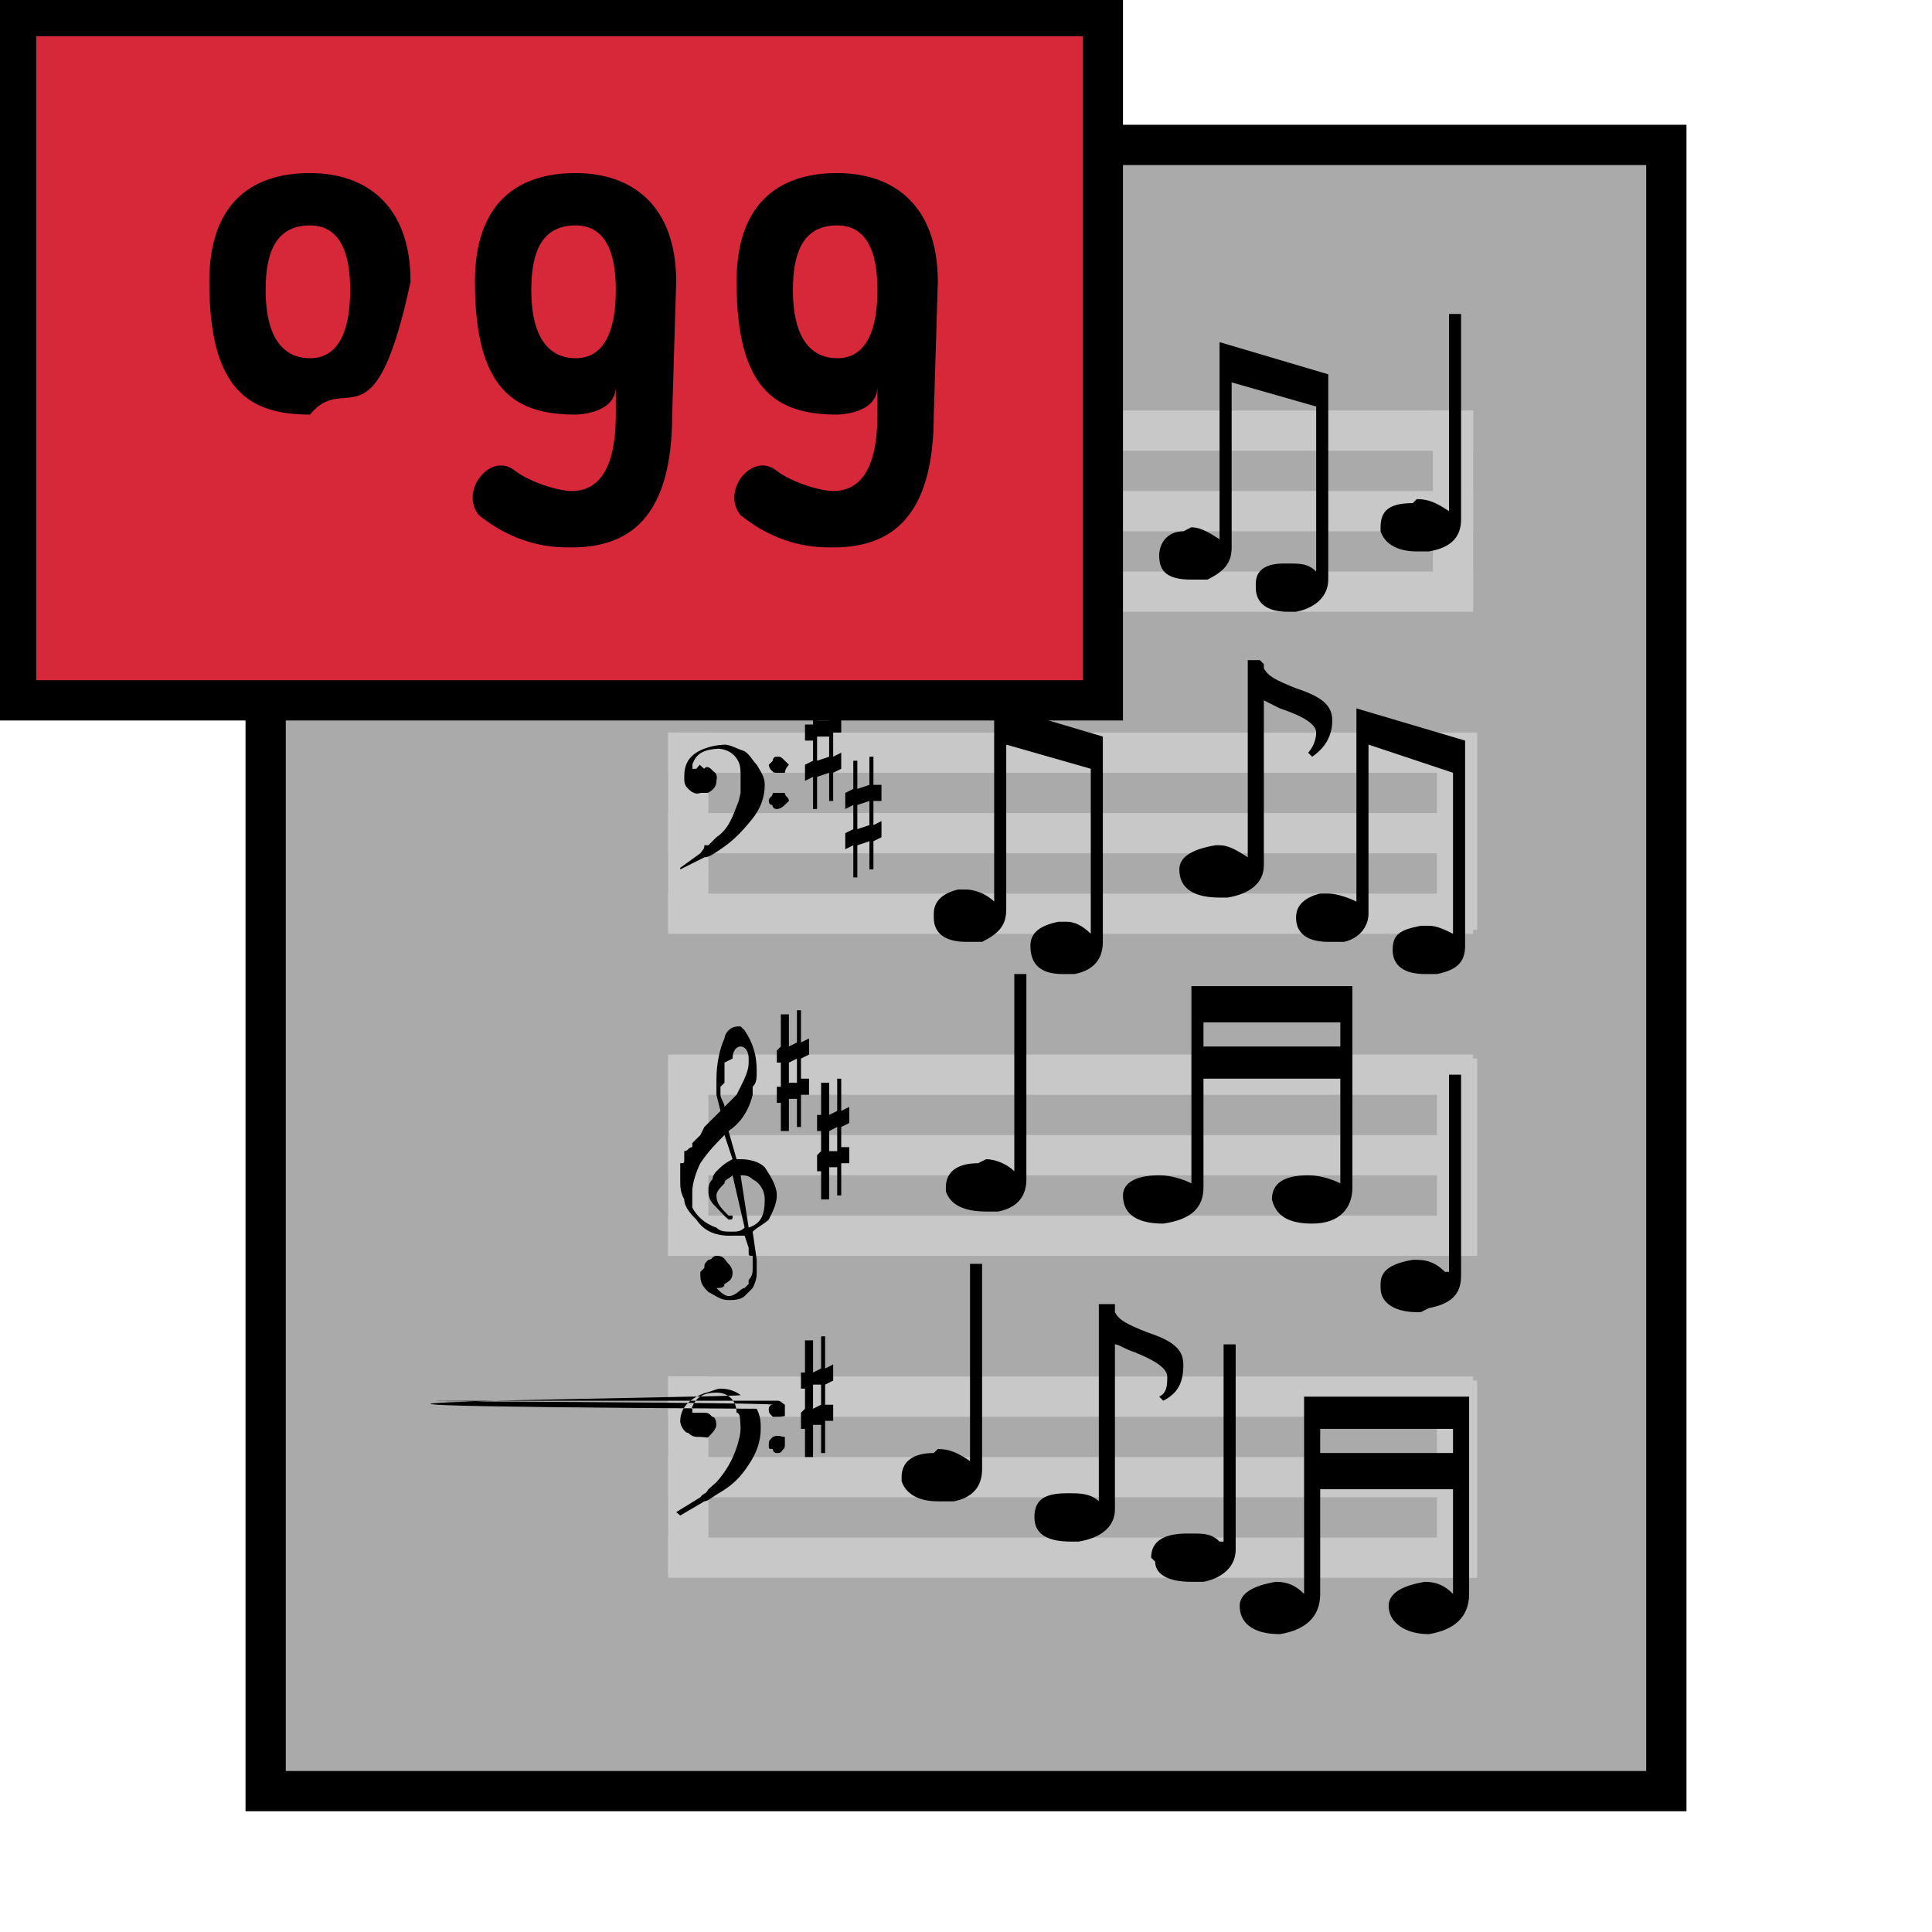 <?xml version="1.0" encoding="UTF-8" standalone="no"?>
<svg height="48" width="48">
<rect id="01" style="fill:#aaaaaa;opacity:1;stroke:#000000;stroke-width:1" rx="0" ry="0" y="3.6" x="6.6" height="40.9" width="34.8" />
<rect id="02" ry="0" rx="0" y="10.2" x="16.6" height="1" width="20" style="fill:#c8c8c8;opacity:1;stroke:none" />
<rect id="03" ry="0" rx="0" y="12.2" x="16.6" height="1" width="20" style="fill:#c8c8c8;opacity:1;stroke:none" />
<rect ry="0" rx="0" y="14.2" x="16.6" height="1" width="20" id="04" style="fill:#c8c8c8;opacity:1;stroke:none" />
<rect id="05" ry="0" rx="0.1" y="18.2" x="16.6" height="1" width="20" style="fill:#c8c8c8;opacity:1;stroke:none" />
<rect ry="0" rx="0.1" y="20.2" x="16.6" height="1" width="20" id="06" style="fill:#c8c8c8;opacity:1;stroke:none" />
<rect ry="0" rx="0.1" y="22.2" x="16.6" height="1" width="20" id="07" style="fill:#c8c8c8;opacity:1;stroke:none" />
<rect ry="0" rx="0.1" y="28.2" x="16.6" height="1" width="20" id="08" style="fill:#c8c8c8;opacity:1;stroke:none" />
<rect ry="0" rx="0.1" y="26.2" x="16.6" height="1" width="20" id="09" style="fill:#c8c8c8;opacity:1;stroke:none" />
<rect ry="0" rx="0.1" y="30.2" x="16.6" height="1" width="20" id="10" style="fill:#c8c8c8;opacity:1;stroke:none" />
<rect ry="0" rx="0.1" y="34.2" x="16.6" height="1" width="20" id="11" style="fill:#c8c8c8;opacity:1;stroke:none" />
<rect id="12" ry="0" rx="0.1" y="36.2" x="16.6" height="1" width="20" style="fill:#c8c8c8;opacity:1;stroke:none" />
<rect id="13" ry="0" rx="0.1" y="38.2" x="16.6" height="1" width="20" style="fill:#c8c8c8;opacity:1;stroke:none" />
<rect id="14" style="fill:#c8c8c8;opacity:1;stroke:none" transform="matrix(0,1,-1,0,0,0)" ry="0" rx="0" y="-36.6" x="10.2" height="1" width="4.9" />
<rect id="15" style="fill:#c8c8c8;opacity:1;stroke:none" transform="matrix(0,1,-1,0,0,0)" ry="0" rx="0" y="-36.7" x="26.3" height="1" width="4.9" />
<path id="16" style="fill:#000000;opacity:1;stroke:none"
d="M 33.6,24.5 L 33.6,24.6 L 33.6,29.5 C 33.6,30 33.3,30.4 32.6,30.4 C 32,30.4 31.7,30.2 31.6,29.8 C 31.6,29.4 31.9,29.2 32.5,29.2 C 32.8,29.2 33.1,29.3 33.3,29.4 L 33.3,29.4 L 33.3,26.8 L 29.9,26.8 L 29.9,29.5 C 29.9,30 29.6,30.3 28.9,30.4 L 28.9,30.4 C 28.3,30.4 27.9,30.2 27.9,29.7 C 27.9,29.4 28.2,29.2 28.8,29.2 C 29.1,29.2 29.4,29.3 29.6,29.4 L 29.6,24.5 L 33.6,24.5 M 29.9,25.4 L 29.9,26 L 33.3,26 L 33.3,25.4 L 29.9,25.4" />
<path id="17" style="fill:#000000;opacity:1;stroke:none"
d="M 36,7.8 L 36.3,7.8 L 36.3,7.9 L 36.3,12.9 C 36.3,13.3 36.1,13.6 35.5,13.7 L 35.4,13.7 L 35.2,13.7 C 34.7,13.7 34.4,13.5 34.3,13.2 L 34.3,13.1 C 34.3,12.7 34.5,12.5 35.1,12.5 L 35.2,12.4 C 35.5,12.4 35.7,12.5 36,12.7 L 36,12.7 L 36,7.9 L 36,7.8" />
<path id="18" style="fill:#000000;opacity:1;stroke:none"
d="M 27.3,32.4 L 27.7,32.4 L 27.7,32.5 L 27.7,32.6 C 27.8,32.8 28,32.9 28.5,33.1 C 29.1,33.3 29.4,33.5 29.4,33.9 C 29.4,34.3 29.3,34.6 28.9,34.8 L 28.9,34.8 L 28.8,34.7 C 29,34.6 29,34.4 29,34.2 C 29,34 28.7,33.8 28.2,33.6 C 27.9,33.5 27.8,33.4 27.7,33.4 L 27.7,37.5 C 27.7,37.9 27.4,38.2 26.8,38.3 L 26.6,38.3 C 26,38.3 25.7,38.1 25.7,37.7 C 25.7,37.3 25.9,37.1 26.5,37.1 L 26.6,37.1 C 26.8,37.1 27.1,37.1 27.3,37.3 L 27.3,32.5 L 27.3,32.4" />
<path id="19" style="fill:#000000;opacity:1;stroke:none"
d="M 30.3,8.5 L 33,9.3 L 33,9.4 L 33,14.4 C 33,14.8 32.7,15.1 32.2,15.2 L 32,15.2 C 31.5,15.2 31.2,15 31.2,14.6 L 31.2,14.5 C 31.2,14.2 31.4,14 31.9,14 L 32,14 C 32.3,14 32.5,14 32.7,14.2 L 32.7,10.1 L 30.6,9.5 L 30.6,13.6 C 30.6,14 30.4,14.2 30,14.4 L 29.7,14.4 L 29.6,14.4 C 29,14.4 28.8,14.2 28.8,13.8 L 28.8,13.8 C 28.8,13.5 29,13.2 29.4,13.2 L 29.6,13.1 C 29.8,13.1 30,13.2 30.3,13.4 L 30.3,8.6 L 30.3,8.5" />
<path id="20" style="fill:#000000;opacity:1;stroke:none"
d="M 24.1,31.4 L 24.4,31.4 L 24.4,31.5 L 24.4,36.5 C 24.4,36.9 24.2,37.2 23.7,37.3 L 23.5,37.3 L 23.3,37.3 C 22.8,37.3 22.5,37.1 22.4,36.8 L 22.4,36.7 C 22.4,36.3 22.7,36.1 23.2,36.1 L 23.3,36 C 23.6,36 23.8,36.1 24.1,36.3 L 24.1,36.3 L 24.1,31.5 L 24.1,31.4" />
<path id="21" style="fill:#000000;opacity:1;stroke:none"
d="M 30.4,33.4 L 30.7,33.4 L 30.7,33.5 L 30.7,38.5 C 30.7,38.9 30.4,39.2 29.9,39.3 L 29.7,39.3 L 29.6,39.3 C 29,39.3 28.7,39.1 28.7,38.8 L 28.6,38.7 C 28.6,38.3 28.9,38.1 29.5,38.1 L 29.6,38.1 C 29.9,38.1 30.1,38.1 30.3,38.3 L 30.4,38.3 L 30.4,33.5 L 30.4,33.4" />
<path id="22" style="fill:#000000;opacity:1;stroke:none"
d="M 24.7,17.5 L 27.4,18.3 L 27.4,18.3 L 27.4,23.4 C 27.4,23.8 27.2,24.1 26.7,24.2 L 26.4,24.2 C 25.9,24.2 25.6,24 25.6,23.5 L 25.6,23.5 C 25.6,23.2 25.8,23 26.3,22.9 L 26.5,22.9 C 26.7,22.9 26.9,23 27.1,23.2 L 27.1,19.1 L 25,18.5 L 25,22.6 C 25,23 24.8,23.2 24.4,23.4 L 24.1,23.4 L 24,23.4 C 23.5,23.4 23.2,23.2 23.2,22.8 L 23.2,22.7 C 23.2,22.4 23.4,22.2 23.8,22.1 L 24,22.1 C 24.2,22.1 24.5,22.2 24.7,22.4 L 24.7,17.6 L 24.7,17.5" />
<rect id="23" style="fill:#c8c8c8;opacity:1;stroke:none"
transform="matrix(0,1,-1,0,0,0)" ry="0" rx="0" y="-17.6" x="18.2" height="1" width="4.9" />
<path id="24" style="fill:#000000;opacity:1;stroke:none"
d="M 20.2,18.9 L 20.2,18.4 L 20,18.4 L 20,18 L 20.2,18 L 20.2,17.2 L 20.3,17.2 L 20.3,17.9 L 20.6,17.9 L 20.6,17.1 L 20.7,17.1 L 20.7,17.8 L 20.9,17.8 L 20.9,18.2 L 20.7,18.2 L 20.7,18.8 L 20.9,18.7 L 20.9,19.1 L 20.7,19.2 L 20.7,19.9 L 20.6,19.9 L 20.6,19.2 L 20.3,19.3 L 20.3,20.1 L 20.2,20.1 L 20.2,19.3 L 20,19.4 L 20,19 L 20.2,18.9 M 20.6,18.8 L 20.6,18.3 L 20.3,18.3 L 20.3,18.9 L 20.6,18.8" />
<path id="25" style="fill:#000000;opacity:1;stroke:none" transform-center-y="-0.9" transform-center-x="2.0"
d="M 21.2,20.6 L 21.2,20 L 21,20.1 L 21,19.7 L 21.2,19.6 L 21.2,18.9 L 21.3,18.9 L 21.3,19.6 L 21.6,19.5 L 21.6,18.8 L 21.7,18.8 L 21.7,19.5 L 21.9,19.5 L 21.9,19.9 L 21.7,19.9 L 21.7,20.5 L 21.9,20.4 L 21.9,20.8 L 21.7,20.9 L 21.7,21.6 L 21.6,21.6 L 21.6,20.9 L 21.3,21 L 21.3,21.8 L 21.2,21.8 L 21.2,21 L 21,21.1 L 21,20.7 L 21.2,20.6 M 21.6,20.5 L 21.6,19.9 L 21.3,20 L 21.3,20.6 L 21.6,20.5" />
<rect id="26" style="fill:#c8c8c8;opacity:1;stroke:none" transform="matrix(0,1,-1,0,0,0)" ry="0" rx="0" y="-36.7" x="34.3" height="1" width="4.9" />
<path id="27" style="fill:#000000;opacity:1;stroke:none;"
d="M 36.5,34.7 L 36.5,34.7 L 36.5,39.6 C 36.5,40.2 36.1,40.5 35.5,40.6 C 34.9,40.6 34.5,40.3 34.5,39.9 C 34.5,39.6 34.8,39.4 35.4,39.3 C 35.7,39.3 35.9,39.4 36.1,39.6 L 36.1,39.6 L 36.1,37 L 32.8,37 L 32.8,39.6 C 32.8,40.2 32.4,40.5 31.8,40.6 L 31.8,40.6 C 31.1,40.6 30.8,40.3 30.8,39.9 C 30.8,39.6 31.1,39.4 31.7,39.3 C 32,39.3 32.2,39.4 32.4,39.6 L 32.4,34.7 L 36.5,34.7 M 32.8,35.5 L 32.8,36.1 L 36.1,36.1 L 36.1,35.5 L 32.8,35.5" />
<rect id="28" style="fill:#c8c8c8;opacity:1;stroke:none"
transform="matrix(0,1,-1,0,0,0)" ry="0" rx="0" y="-17.6" x="26.3" height="1" width="4.9" />
<path id="29" style="fill:#000000;opacity:1;stroke:none"
d="M 31,16.4 L 31.3,16.4 L 31.4,16.5 L 31.4,16.6 C 31.5,16.8 31.7,16.9 32.2,17.1 C 32.8,17.3 33.1,17.5 33.1,17.9 C 33.1,18.3 32.9,18.6 32.6,18.8 L 32.6,18.8 L 32.5,18.7 C 32.6,18.6 32.7,18.4 32.7,18.2 C 32.7,18 32.4,17.8 31.8,17.6 C 31.6,17.5 31.4,17.4 31.4,17.4 L 31.4,21.5 C 31.4,21.9 31.1,22.2 30.5,22.3 L 30.3,22.3 C 29.7,22.3 29.3,22.1 29.3,21.6 C 29.3,21.3 29.6,21.1 30.2,21 L 30.3,21 C 30.5,21 30.7,21.1 31,21.3 L 31,16.5 L 31,16.4" />
<path id="30" style="fill:#000000;opacity:1;stroke:none"
d="M 25.2,24.2 L 25.5,24.2 L 25.5,24.3 L 25.5,29.3 C 25.5,29.7 25.3,30 24.8,30.1 L 24.6,30.1 L 24.5,30.1 C 23.9,30.1 23.6,29.9 23.5,29.6 L 23.5,29.5 C 23.5,29.1 23.8,28.9 24.3,28.9 L 24.5,28.8 C 24.7,28.8 25,28.9 25.2,29.1 L 25.2,29.1 L 25.2,24.3 L 25.2,24.2" />
<path id="31" style="fill:#000000;opacity:1;stroke:none"
d="M 36,26.7 L 36.3,26.7 L 36.3,26.7 L 36.3,31.7 C 36.3,32.2 36,32.4 35.5,32.5 L 35.3,32.6 L 35.2,32.6 C 34.7,32.6 34.3,32.4 34.3,32 L 34.3,31.9 C 34.3,31.6 34.5,31.4 35.1,31.3 L 35.2,31.3 C 35.5,31.3 35.7,31.4 35.9,31.6 L 36,31.6 L 36,26.7 L 36,26.7" />
<rect id="32" style="fill:#c8c8c8;opacity:1;stroke:none" transform="matrix(0,1,-1,0,0,0)" ry="0" rx="0" y="-36.7" x="18.2" height="1" width="4.9" />
<path id="33" style="fill:#000000;opacity:1;stroke:none"
d="M 33.7,17.6 L 36.4,18.4 L 36.4,18.4 L 36.4,23.5 C 36.4,23.9 36.2,24.1 35.7,24.2 L 35.4,24.2 C 34.9,24.2 34.6,24 34.6,23.6 L 34.6,23.6 C 34.6,23.2 34.8,23.1 35.3,23 L 35.5,23 C 35.7,23 35.9,23.1 36.1,23.2 L 36.1,19.2 L 34,18.5 L 34,22.7 C 34,23 33.8,23.3 33.4,23.4 L 33.1,23.4 L 33,23.4 C 32.5,23.4 32.2,23.2 32.2,22.8 L 32.2,22.8 C 32.2,22.5 32.4,22.3 32.8,22.2 L 33,22.2 C 33.2,22.2 33.5,22.3 33.7,22.4 L 33.7,17.6 L 33.7,17.6" />
<rect id="34" style="fill:#c8c8c8;opacity:1;stroke:none" transform="matrix(0,1,-1,0,0,0)" ry="0" rx="0" y="-17.6" x="34.2" height="1" width="4.9" />
<path id="35" style="fill:#000000;opacity:1;stroke:none"
d="M 19.4,27 L 19.4,26.4 L 19.3,26.4 L 19.3,26.1 L 19.4,26 L 19.4,25.2 L 19.6,25.2 L 19.6,26 L 19.8,25.9 L 19.8,25.1 L 19.9,25.1 L 19.9,25.9 L 20.1,25.8 L 20.1,26.2 L 19.9,26.3 L 19.9,26.8 L 20.1,26.8 L 20.1,27.2 L 19.9,27.2 L 19.9,28 L 19.8,28 L 19.8,27.3 L 19.6,27.3 L 19.6,28.1 L 19.4,28.1 L 19.4,27.4 L 19.3,27.4 L 19.3,27 L 19.4,27 M 19.8,26.9 L 19.8,26.3 L 19.6,26.4 L 19.6,26.9 L 19.8,26.9" />
<path id="36" style="fill:#000000;opacity:1;stroke:none"
d="M 20.4,28.6 L 20.4,28.1 L 20.3,28.1 L 20.3,27.7 L 20.4,27.7 L 20.4,26.9 L 20.6,26.9 L 20.6,27.7 L 20.8,27.6 L 20.8,26.8 L 20.9,26.8 L 20.9,27.6 L 21.1,27.5 L 21.1,27.9 L 20.9,28 L 20.9,28.5 L 21.1,28.5 L 21.1,28.9 L 20.9,28.9 L 20.9,29.7 L 20.8,29.7 L 20.8,29 L 20.6,29 L 20.6,29.8 L 20.4,29.8 L 20.4,29.1 L 20.3,29.1 L 20.3,28.7 L 20.4,28.6 M 20.8,28.6 L 20.8,28 L 20.6,28.1 L 20.6,28.6 L 20.8,28.6" transform-center-y="-0.9" transform-center-x="2.0" />
<path id="37" style="fill:#000000;opacity:1;stroke:none"
d="M 20,35 L 20,34.5 L 19.9,34.5 L 19.9,34.1 L 20,34.1 L 20,33.3 L 20.2,33.3 L 20.2,34.1 L 20.4,34 L 20.4,33.2 L 20.5,33.2 L 20.5,34 L 20.7,33.9 L 20.7,34.3 L 20.5,34.4 L 20.5,34.9 L 20.7,34.9 L 20.7,35.3 L 20.5,35.3 L 20.5,36.1 L 20.4,36.1 L 20.4,35.4 L 20.2,35.4 L 20.2,36.2 L 20,36.2 L 20,35.5 L 19.9,35.5 L 19.9,35.1 L 20,35 M 20.4,34.9 L 20.4,34.4 L 20.2,34.4 L 20.2,35 L 20.4,34.9" />
<path id="38" style="fill:#000000;opacity:1;stroke:none"
d="M 18.2,29.2 C 18.1,29.3 18,29.3 18,29.4 C 17.9,29.5 17.8,29.6 17.8,29.7 C 17.8,29.9 17.9,30 18.1,30.2 C 18.2,30.2 18.2,30.2 18.2,30.2 C 18.2,30.3 18.2,30.3 18.1,30.3 C 18,30.22 17.9,30.1 17.8,30 C 17.7,29.9 17.6,29.8 17.6,29.6 C 17.6,29.5 17.6,29.4 17.7,29.3 C 17.7,29.3 17.7,29.2 17.8,29.1 C 17.9,29 18,28.9 18.2,28.8 L 18,28.2 C 17.8,28.4 17.6,28.6 17.4,28.9 C 17.3,29.1 17.2,29.4 17.2,29.6 L 17.2,29.7 C 17.2,29.8 17.2,29.9 17.2,30 C 17.3,30.2 17.5,30.4 17.8,30.5 C 17.9,30.6 18,30.6 18.2,30.6 C 18.3,30.6 18.4,30.6 18.5,30.5 L 18.2,29.2 M 18.4,29.2 L 18.6,30.5 C 18.9,30.4 19,30.2 19,29.8 C 19,29.6 18.9,29.4 18.7,29.3 C 18.6,29.2 18.5,29.2 18.4,29.2 M 18,27.5 C 18,27.5 18.1,27.4 18.2,27.3 C 18.2,27.3 18.3,27.2 18.3,27.2 L 18.4,27 C 18.5,26.8 18.6,26.6 18.6,26.4 L 18.6,26.3 C 18.6,26.1 18.5,26 18.4,26 C 18.3,26 18.2,26.1 18.2,26.3 L 18,26.4 L 18,26.6 L 18,26.9 L 17.9,27 L 17.9,27.2 C 17.9,27.3 18,27.4 18,27.5 M 17.9,27.6 L 17.8,27.2 C 17.8,27 17.8,26.9 17.8,26.8 C 17.8,26.4 17.9,26 18,25.8 C 18,25.8 18,25.7 18.1,25.6 C 18.2,25.5 18.3,25.5 18.4,25.5 C 18.4,25.5 18.4,25.5 18.4,25.5 L 18.5,25.6 C 18.7,25.9 18.8,26.2 18.8,26.6 C 18.8,26.8 18.8,26.9 18.7,27 C 18.7,27 18.7,27 18.7,27.2 C 18.6,27.6 18.4,27.9 18.1,28.1 L 18.3,28.8 L 18.4,28.8 C 18.7,28.8 18.9,28.9 19,29 C 19.2,29.3 19.3,29.5 19.3,29.7 C 19.3,29.9 19.2,30.1 19.1,30.3 C 19,30.4 18.8,30.5 18.7,30.6 L 18.8,31.3 L 18.8,31.6 C 18.8,31.7 18.8,31.8 18.7,32 C 18.7,32 18.6,32.1 18.5,32.2 C 18.4,32.3 18.2,32.3 18.1,32.3 C 17.9,32.3 17.8,32.2 17.6,32.1 C 17.5,32 17.4,31.9 17.4,31.7 C 17.4,31.7 17.4,31.6 17.4,31.6 L 17.5,31.5 C 17.5,31.4 17.5,31.4 17.6,31.3 C 17.7,31.3 17.7,31.2 17.8,31.2 C 18,31.2 18,31.3 18.1,31.4 C 18.2,31.5 18.2,31.6 18.2,31.6 C 18.2,31.7 18.2,31.8 18,31.9 C 18,32 17.9,32 17.8,32 L 17.8,32 C 17.9,32.1 18,32.2 18.1,32.2 C 18.3,32.2 18.4,32 18.5,32 L 18.6,31.9 L 18.6,31.8 C 18.7,31.7 18.7,31.6 18.7,31.5 C 18.7,31.4 18.7,31.4 18.7,31.3 L 18.7,31.2 C 18.6,31.2 18.6,31.2 18.6,31.1 L 18.6,31 L 18.5,30.7 L 18.4,30.7 L 18.2,30.7 C 18.2,30.7 18.2,30.7 18.2,30.7 C 17.8,30.714 17.5,30.6 17.3,30.3 C 17.2,30.2 17,30 17,29.8 C 16.9,29.6 16.9,29.5 16.9,29.3 C 16.9,29.2 16.9,29.1 16.9,29 C 16.9,29 16.9,29 16.9,28.9 C 17,28.9 17,28.9 17,28.8 L 17,28.6 C 17.1,28.6 17.1,28.5 17.2,28.5 C 17.2,28.5 17.2,28.4 17.2,28.4 L 17.4,28.2 L 17.5,28 C 17.6,27.9 17.7,27.8 17.9,27.6" />
<path id="39" style="fill:#000000;opacity:1;stroke:none"
d="M 16.8,37.568 L 17.4,37.2 C 17.434,37.149 17.469,37.125 17.517,37.1 C 17.544,37.1 17.6,37 17.6,37 L 17.8,36.824 C 18,36.6 18.2,36.3 18.322,35.9 L 18.376,35.693 C 18.397,35.6 18.4,35.5 18.4,35.468 L 18.39,35.3 C 18.387,35.2 18.372,35.1 18.3,35.1 C 18.3,34.8 18.1,34.6 17.8,34.6 C 17.495,34.6 17.281,34.7 17.181,35 L 17.2,35 C 17.2,35.1 17.2,35.1 17.2,35.1 L 17.273,35.1 L 17.353,35.1 L 17.46,35.1 C 17.6,35.1 17.6,35.1 17.695,35.2 C 17.762,35.2 17.796,35.3 17.796,35.396 C 17.796,35.5 17.7,35.6 17.6,35.7 C 17.6,35.732 17.482,35.7 17.4,35.7 C 17.274,35.7 17.2,35.7 17.1,35.6 C 17,35.6 16.9,35.4 16.9,35.316 C 16.9,35 17.1,34.761 17.5,34.613 C 17.6,34.6 17.8,34.5 17.9,34.5 C 18.1,34.5 18.279,34.566 18.4,34.66 C 18.589,34.718.7,34.9 18.8,35 C 18.9,35.2 18.9,35.339 18.9,35.5 C 18.9,35.8 18.8,36.1 18.6,36.392 C 18.4,36.7 18.2,36.9 17.857,37.1 C 17.7,37.188 17.587,37.3 17.5,37.3 L 16.9,37.652 L 16.8,37.568 M 19.1,35 C 19.1,35 19.1,34.9 19.2,34.9 C 19.2,34.819.3,34.8 19.3,34.8 C 19.4,34.8 19.4,34.838 19.5,34.9 C 19.5,34.9 19.5,35 19.5,35 C 19.5,35.1 19.499,35.1 19.5,35.181 C 19.4,35.2 19.4,35.2 19.3,35.2 C 19.3,35.2 19.2,35.2 19.2,35.2 C 19.1,35.1 19.1,35.1 19.1,35 M 19.1,35.9 C 19.1,35.8 19.1,35.8 19.2,35.7 C 19.2,35.693 19.3,35.672 19.3,35.672 C 19.4,35.672 19.4,35.695 19.5,35.7 C 19.499,35.8 19.5,35.838 19.5,35.9 C 19.5,35.9 19.5,36 19.462,36 C 19.4,36.1 19.375,36.1 19.3,36.1 C 19.3,36.1 19.2,36.1 19.2,36 C 19.1,36 19.1,36 19.1,35.9" />
<path id="40" style="fill:#000000;opacity:1;stroke:none"
d="M 16.9,21.56 L 17.4,21.2 C 17.466,21.1 17.5,21.1 17.5,21 C 17.6,21 17.6,21 17.6,21 L 17.8,20.8 C 18.1,20.6 18.2,20.3 18.353,19.9 L 18.4,19.7 C 18.4,19.6 18.4,19.5 18.4,19.461 L 18.4,19.3 C 18.4,19.2 18.4,19.1 18.377,19 C 18.3,18.77 18.125,18.625 17.853,18.6 C 17.5,18.625 17.3,18.7 17.2,19 L 17.2,19 C 17.2,19 17.211,19 17.2,19.1 L 17.3,19.1 L 17.384,19 L 17.492,19.1 C 17.582,19 17.66,19.1 17.726,19.166 C 17.794,19.2 17.828,19.298 17.8,19.388 C 17.8,19.5 17.765,19.6 17.6,19.693 C 17.582,19.7 17.5,19.7 17.4,19.7 C 17.3,19.74 17.2,19.7 17.1,19.6 C 17,19.5 17,19.437 17,19.3 C 17,19 17.1,18.753 17.5,18.6 C 17.651,18.543 17.8,18.511 18,18.5 C 18.146,18.5 18.3,18.6 18.468,18.652 C 18.6,18.7 18.7,18.9 18.8,19 C 18.9,19.17 19,19.3 19,19.5 C 19,19.8 18.9,20.1 18.66,20.384 C 18.4,20.7 18.2,20.9 17.9,21.1 C 17.752,21.2 17.618,21.3 17.5,21.3 L 16.9,21.6 L 16.9,21.56 M 19.1,19 C 19.1,19 19.2,18.9 19.2,18.9 C 19.2,18.8 19.289,18.8 19.3,18.8 C 19.4,18.8 19.4,18.8 19.5,18.9 C 19.5,18.9 19.6,19 19.6,19 C 19.6,19 19.5,19.1 19.5,19.2 C 19.4,19.2 19.394,19.2 19.3,19.2 C 19.283,19.2 19.2,19.2 19.2,19.168 C 19.1,19.1 19.1,19 19.1,19 M 19.1,19.9 C 19.1,19.8 19.2,19.8 19.2,19.7 C 19.2,19.7 19.287,19.7 19.3,19.7 C 19.396,19.7 19.4,19.7 19.5,19.7 C 19.5,19.8 19.6,19.8 19.6,19.9 C 19.6,19.9 19.5,20 19.494,20 C 19.5,20 19.4,20.1 19.3,20.1 C 19.283,20.1 19.2,20.1 19.189,20 C 19.1,20 19.1,19.9 19.1,19.9" />

<!-- -->
<rect id="996_rect" rx="0" ry="0" y="0.4" x="0.4" height="17" width="27" style="fill:#D62839;opacity:1;stroke:#000000;stroke-width:1" />
<path id="tx_ogg" style="fill:#000000;opacity:1;stroke:none"
d="M 7.7,10.3 C 8.6,9.2 9.3,11.2 10.2,7 C 10.2,5.1 9.1,4.3 7.7,4.3 C 6.2,4.3 5.2,5.1 5.2,7 C 5.2,9.7 6.2,10.3 7.7,10.3 M 8.7,7.2 C 8.7,8.8 8,8.9 7.7,8.9 C 7.2,8.9 6.6,8.6 6.6,7.2 C 6.6,6.2 6.9,5.6 7.7,5.6 C 8.4,5.6 8.7,6.2 8.7,7.2 M 14.3,10.3 C 14.3,10.3 15.3,10.3 15.3,9.6 C 15.3,10.5 15.3,10.3 15.3,10.3 C 15.3,11.9 14.7,12.2 14.2,12.2 C 13.9,12.2 13.2,12 12.8,11.7 C 12.2,11.2 11.4,12.2 11.9,12.8 C 12.9,13.6 13.8,13.6 14.2,13.6 C 15.6,13.6 16.7,12.9 16.7,10.3 L 16.8,7 C 16.8,5.1 15.7,4.3 14.3,4.3 C 12.8,4.3 11.8,5.1 11.8,7 C 11.8,9.7 12.8,10.3 14.3,10.3 M 15.3,7.2 C 15.3,8.8 14.6,8.9 14.3,8.9 C 13.8,8.9 13.2,8.6 13.2,7.2 C 13.2,6.2 13.5,5.6 14.3,5.6 C 15,5.6 15.3,6.2 15.3,7.2 M 20.8,10.3 C 20.8,10.3 21.8,10.3 21.8,9.6 C 21.8,10.5 21.8,10.3 21.8,10.3 C 21.8,11.9 21.2,12.2 20.7,12.2 C 20.4,12.2 19.7,12 19.3,11.7 C 18.7,11.2 17.9,12.2 18.4,12.8 C 19.4,13.6 20.3,13.6 20.7,13.6 C 22.1,13.6 23.2,12.9 23.2,10.3 L 23.3,7 C 23.3,5.1 22.2,4.3 20.8,4.3 C 19.3,4.3 18.3,5.1 18.3,7 C 18.3,9.7 19.3,10.3 20.8,10.3 M 21.8,7.2 C 21.8,8.8 21.1,8.9 20.8,8.9 C 20.3,8.9 19.7,8.6 19.7,7.2 C 19.7,6.2 20,5.6 20.8,5.6 C 21.5,5.6 21.8,6.2 21.8,7.2" />
<!-- Jakub Steiner -->
</svg>

